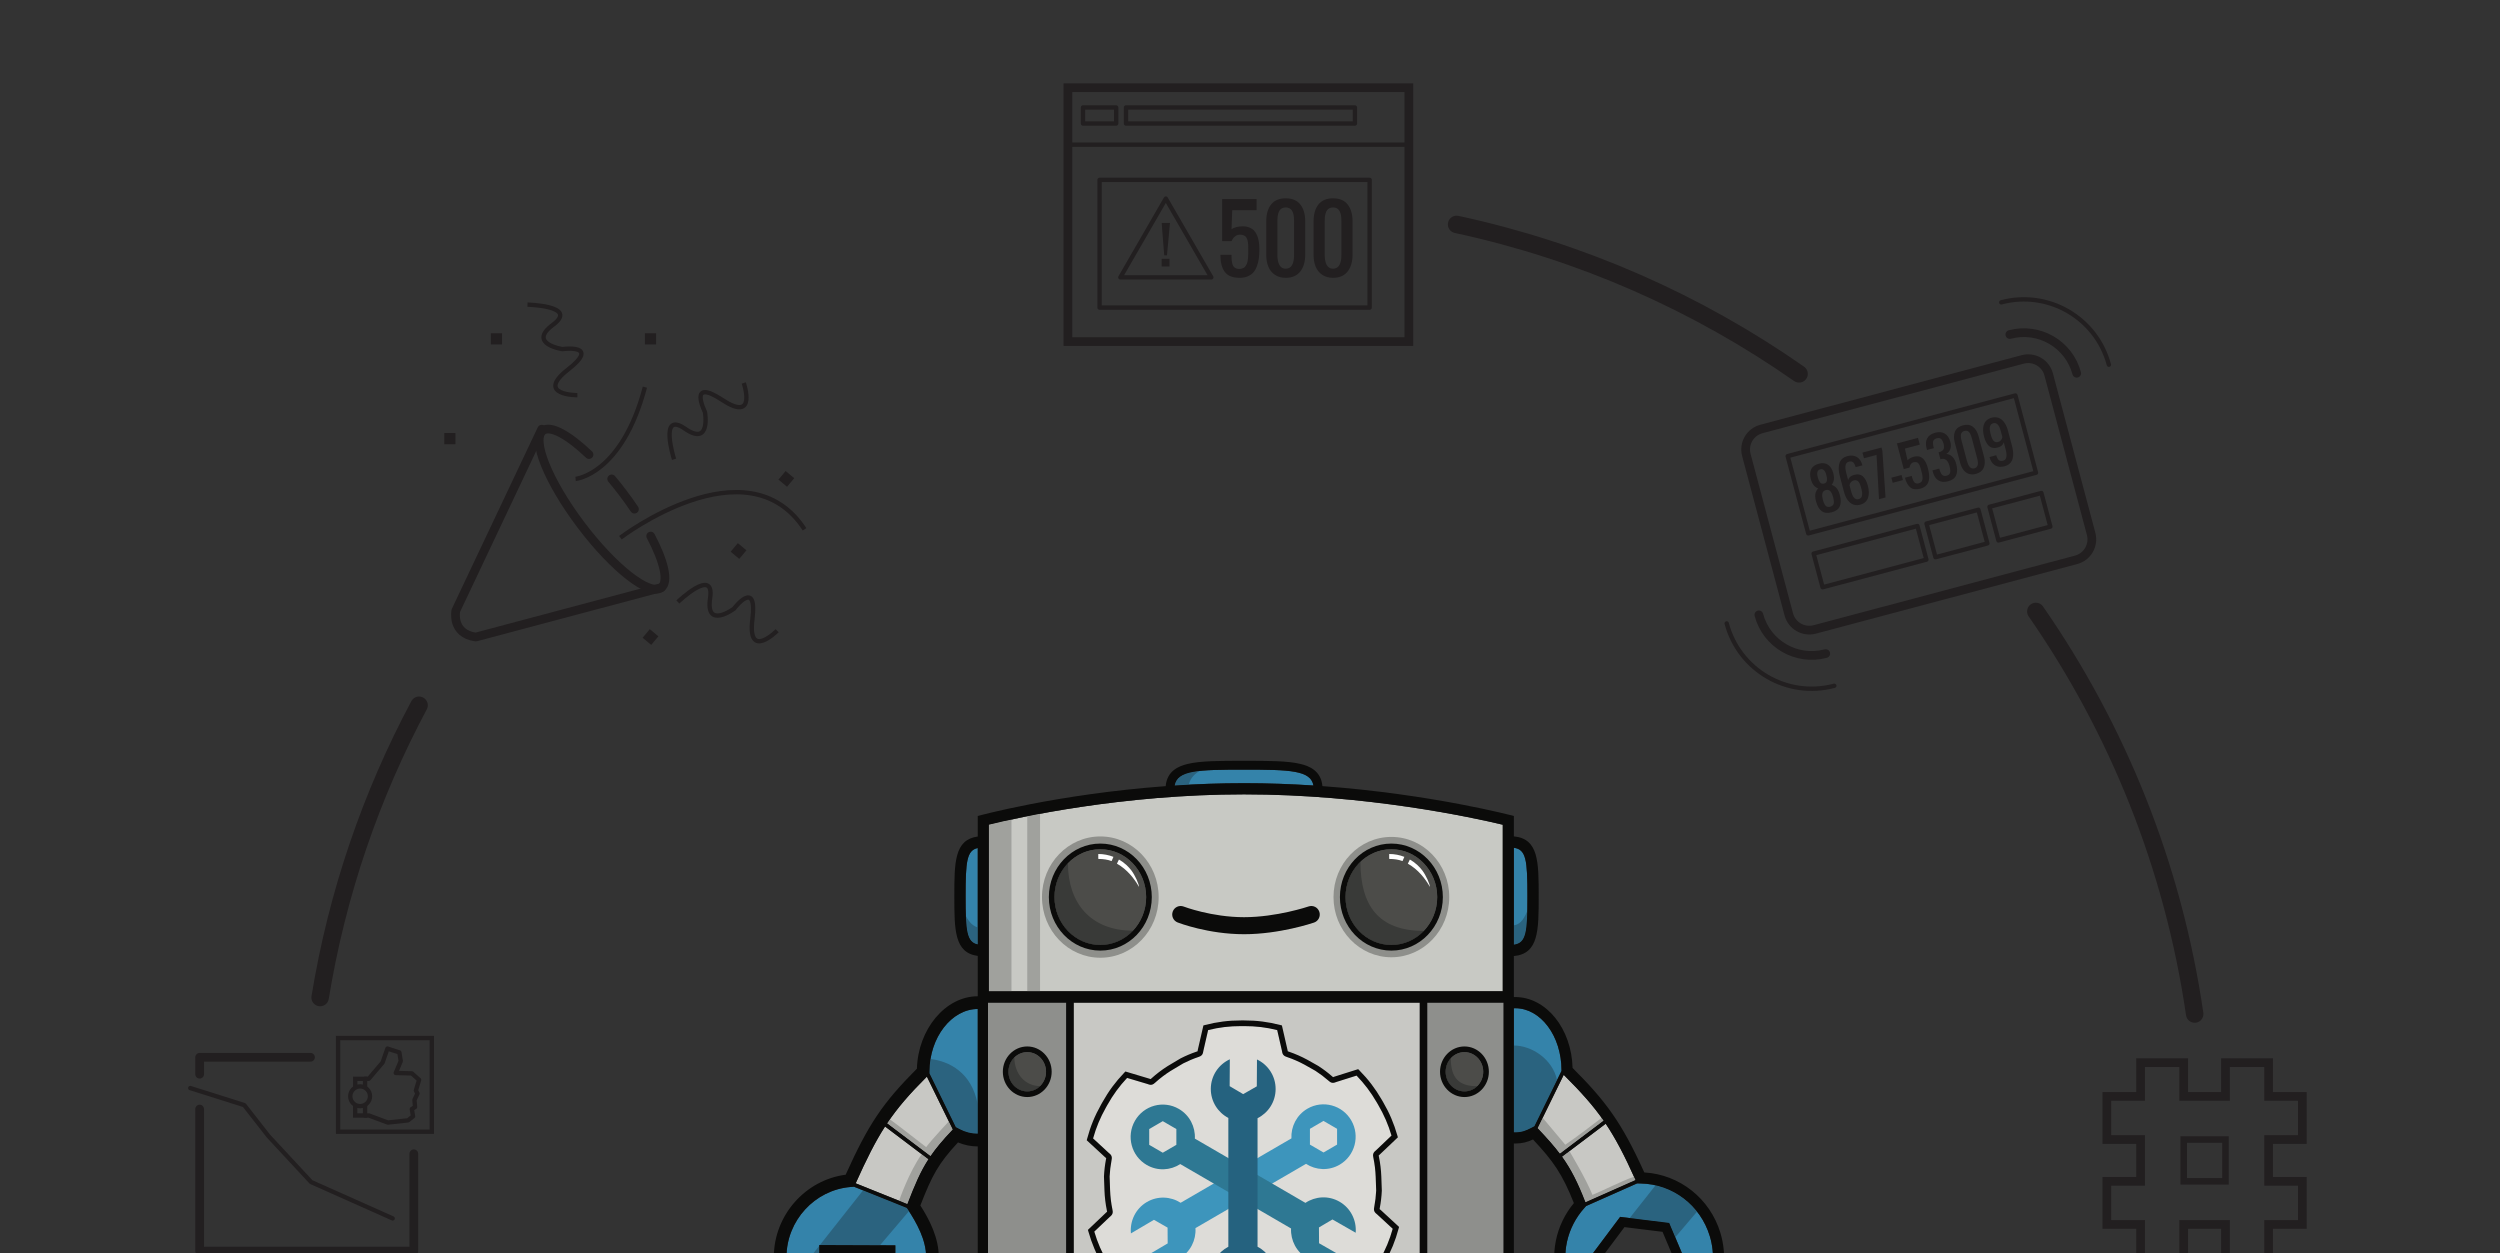 <?xml version="1.0" encoding="UTF-8" standalone="no"?>
<svg width="1145px" height="574px" viewBox="0 0 1145 574" version="1.1" xmlns="http://www.w3.org/2000/svg" xmlns:xlink="http://www.w3.org/1999/xlink">
    <rect x="0" y="0" width="1145" height="574" fill="#333333" stroke="none"/>
    <!-- Generator: Sketch 39.1 (31720) - http://www.bohemiancoding.com/sketch -->
    <title>monitoringup</title>
    <desc>Created with Sketch.</desc>
    <defs>
        <polygon id="path-1" points="0 969.65 971.832 969.65 971.832 0 0 0"></polygon>
    </defs>
    <g id="Page-1" stroke="none" stroke-width="1" fill="none" fill-rule="evenodd">
        <g id="monitoringup">
            <g id="Group" transform="translate(85.643, 37.172)">
                <g id="Page-1">
                    <path d="M846.769,242.874 C884.154,296.734 909.668,359.455 919.523,427.251" id="Stroke-7" stroke="#221F20" stroke-width="8" stroke-linecap="round"></path>
                    <path d="M581.481,65.61 C638.778,77.939 691.876,101.57 738.327,134.054" id="Stroke-9" stroke="#221F20" stroke-width="8" stroke-linecap="round"></path>
                    <path d="M60.977,419.697 C68.768,372.023 84.319,326.957 106.291,285.84" id="Stroke-11" stroke="#221F20" stroke-width="8" stroke-linecap="round"></path>
                    <path d="M865.204,219.238 L745.518,251.101 C740.329,252.483 735.006,249.397 733.625,244.21 L714.186,171.193 C712.804,166.006 715.89,160.683 721.077,159.301 L840.764,127.438 C845.951,126.056 851.276,129.142 852.656,134.329 L872.095,207.345 C873.476,212.533 870.39,217.856 865.204,219.238 L865.204,219.238 Z" id="Stroke-15" stroke="#221F20" stroke-width="4"></path>
                    <polygon id="Stroke-17" stroke="#221F20" stroke-width="2" stroke-linejoin="round" points="846.845 179.339 742.53 207.111 733.11 171.729 837.425 143.957"></polygon>
                    <polygon id="Stroke-19" stroke="#221F20" stroke-width="2" stroke-linejoin="round" points="796.643 219.136 749.101 231.794 745 216.387 792.542 203.729"></polygon>
                    <polygon id="Stroke-21" stroke="#221F20" stroke-width="2" stroke-linejoin="round" points="824.568 211.702 800.797 218.03 796.696 202.623 820.467 196.295"></polygon>
                    <polygon id="Stroke-23" stroke="#221F20" stroke-width="2" stroke-linejoin="round" points="853.416 204.022 829.645 210.35 825.544 194.943 849.315 188.615"></polygon>
                    <path d="M751.497,194.969 C751.826,195.031 752.195,195.013 752.601,194.903 C753.006,194.795 753.335,194.628 753.587,194.404 C753.841,194.182 754.02,193.939 754.123,193.676 C754.227,193.413 754.278,193.089 754.275,192.703 C754.273,192.319 754.239,191.955 754.174,191.616 C754.11,191.276 754.017,190.874 753.891,190.401 C753.752,189.881 753.596,189.426 753.422,189.034 C753.248,188.641 753.032,188.279 752.77,187.949 C752.508,187.62 752.191,187.395 751.821,187.276 C751.45,187.159 751.033,187.16 750.572,187.284 C750.109,187.407 749.743,187.614 749.477,187.899 C749.211,188.189 749.045,188.542 748.977,188.953 C748.908,189.368 748.896,189.788 748.941,190.213 C748.985,190.641 749.078,191.117 749.219,191.644 C749.342,192.117 749.465,192.517 749.584,192.846 C749.701,193.175 749.854,193.508 750.045,193.843 C750.234,194.181 750.441,194.434 750.665,194.61 C750.889,194.783 751.168,194.906 751.497,194.969 M749.778,184.303 C750.183,184.195 750.498,184.011 750.721,183.753 C750.943,183.493 751.072,183.169 751.107,182.782 C751.143,182.393 751.135,182.016 751.085,181.645 C751.033,181.278 750.944,180.851 750.815,180.364 C750.263,178.287 749.336,177.421 748.039,177.766 C746.725,178.116 746.342,179.331 746.894,181.408 C747.024,181.894 747.162,182.312 747.309,182.658 C747.453,183.008 747.636,183.339 747.86,183.654 C748.082,183.969 748.354,184.183 748.674,184.298 C748.997,184.411 749.363,184.414 749.778,184.303 M753.281,197.459 C751.365,197.969 749.829,197.785 748.671,196.905 C747.51,196.029 746.656,194.552 746.102,192.475 C745.741,191.117 745.638,189.982 745.791,189.059 C745.945,188.135 746.366,187.299 747.054,186.552 C746.214,186.211 745.528,185.699 744.99,185.015 C744.451,184.334 744.028,183.414 743.718,182.253 C743.241,180.453 743.299,178.942 743.894,177.723 C744.492,176.505 745.645,175.665 747.358,175.21 C749.061,174.757 750.474,174.914 751.593,175.679 C752.715,176.446 753.514,177.726 753.991,179.519 C754.302,180.687 754.395,181.697 754.27,182.552 C754.147,183.408 753.806,184.192 753.248,184.902 C754.209,185.219 754.988,185.743 755.58,186.471 C756.175,187.199 756.651,188.233 757.006,189.572 C757.559,191.649 757.555,193.355 756.99,194.69 C756.422,196.028 755.188,196.951 753.281,197.459" id="Fill-25" fill="#221F20"></path>
                    <path d="M764.404,191.409 C764.778,191.543 765.189,191.552 765.635,191.433 C766.08,191.315 766.432,191.103 766.691,190.8 C766.949,190.496 767.11,190.128 767.171,189.694 C767.236,189.257 767.245,188.817 767.203,188.364 C767.159,187.907 767.069,187.427 766.934,186.916 C766.853,186.607 766.791,186.376 766.748,186.216 C766.706,186.057 766.64,185.834 766.55,185.547 C766.458,185.255 766.384,185.036 766.323,184.883 C766.258,184.73 766.177,184.538 766.077,184.303 C765.974,184.071 765.878,183.893 765.785,183.775 C765.694,183.655 765.58,183.517 765.446,183.357 C765.311,183.197 765.176,183.083 765.036,183.015 C764.896,182.947 764.74,182.886 764.569,182.827 C764.396,182.769 764.207,182.746 764.003,182.758 C763.796,182.767 763.581,182.805 763.356,182.865 C762.348,183.134 761.707,183.859 761.43,185.044 L762.261,188.16 C762.399,188.679 762.563,189.145 762.75,189.555 C762.938,189.966 763.165,190.343 763.435,190.69 C763.705,191.034 764.028,191.276 764.404,191.409 M766.315,193.989 C765.569,194.187 764.857,194.24 764.182,194.151 C763.506,194.063 762.902,193.852 762.366,193.527 C761.833,193.201 761.34,192.77 760.888,192.232 C760.438,191.698 760.052,191.092 759.734,190.415 C759.414,189.742 759.149,189.007 758.939,188.211 L757.073,181.201 C756.834,180.309 756.667,179.47 756.571,178.681 C756.475,177.894 756.463,177.121 756.538,176.358 C756.613,175.595 756.789,174.917 757.065,174.32 C757.34,173.726 757.759,173.202 758.321,172.748 C758.882,172.295 759.573,171.96 760.393,171.741 C762.144,171.274 763.623,171.413 764.829,172.155 C766.035,172.9 766.877,174.167 767.354,175.96 L764.239,176.791 C763.961,175.752 763.587,175.019 763.111,174.588 C762.635,174.158 761.956,174.061 761.073,174.296 C759.514,174.712 759.151,176.477 759.98,179.593 L760.809,182.709 C761.133,181.512 762.034,180.714 763.51,180.321 C764.387,180.087 765.174,180.04 765.877,180.178 C766.58,180.32 767.18,180.633 767.679,181.12 C768.177,181.608 768.601,182.194 768.948,182.874 C769.293,183.556 769.593,184.366 769.843,185.306 C770.115,186.329 770.262,187.292 770.286,188.194 C770.308,189.097 770.197,189.941 769.955,190.726 C769.712,191.511 769.284,192.187 768.671,192.755 C768.059,193.322 767.272,193.734 766.315,193.989" id="Fill-27" fill="#221F20"></path>
                    <polygon id="Fill-29" fill="#221F20" points="774.934 191.459 773.809 171.181 768.053 172.712 767.362 170.118 776.09 167.795 776.488 169.293 777.926 190.662"></polygon>
                    <polygon id="Fill-31" fill="#221F20" points="781.222 183.946 780.6 181.61 785.273 180.367 785.896 182.703"></polygon>
                    <path d="M793.917,186.64 C791.978,187.157 790.449,186.979 789.331,186.109 C788.212,185.236 787.373,183.742 786.809,181.625 L789.924,180.794 L790.053,181.281 C790.164,181.695 790.274,182.053 790.383,182.348 C790.491,182.644 790.633,182.94 790.801,183.24 C790.973,183.536 791.16,183.766 791.362,183.925 C791.565,184.083 791.814,184.194 792.109,184.254 C792.403,184.316 792.729,184.298 793.086,184.201 C793.369,184.128 793.616,184.024 793.831,183.894 C794.043,183.761 794.22,183.625 794.36,183.478 C794.499,183.332 794.607,183.144 794.687,182.915 C794.762,182.686 794.822,182.479 794.864,182.29 C794.903,182.101 794.914,181.85 794.893,181.545 C794.873,181.237 794.851,180.98 794.824,180.775 C794.8,180.567 794.749,180.284 794.669,179.916 C794.588,179.551 794.523,179.27 794.469,179.07 C794.417,178.872 794.337,178.575 794.232,178.177 C794.184,178 794.149,177.863 794.125,177.774 C794.032,177.426 793.948,177.129 793.873,176.882 C793.8,176.638 793.706,176.375 793.592,176.099 C793.481,175.818 793.366,175.589 793.248,175.412 C793.13,175.235 792.99,175.065 792.825,174.902 C792.66,174.735 792.48,174.621 792.289,174.547 C792.097,174.48 791.87,174.441 791.612,174.436 C791.356,174.429 791.077,174.466 790.775,174.547 C790.224,174.694 789.793,174.999 789.482,175.465 C789.171,175.93 788.988,176.429 788.931,176.968 L786.276,177.674 L783.147,165.917 L792.787,163.35 L793.616,166.465 L786.8,168.281 L788.012,173.615 C788.75,172.864 789.72,172.326 790.921,172.007 C791.627,171.819 792.277,171.76 792.875,171.832 C793.472,171.903 793.995,172.077 794.442,172.361 C794.89,172.64 795.3,173.028 795.668,173.519 C796.04,174.013 796.352,174.553 796.611,175.143 C796.867,175.737 797.097,176.409 797.297,177.165 C797.548,178.097 797.723,178.955 797.827,179.736 C797.929,180.513 797.949,181.288 797.883,182.053 C797.816,182.815 797.644,183.488 797.363,184.066 C797.082,184.647 796.653,185.161 796.075,185.613 C795.496,186.069 794.776,186.41 793.917,186.64" id="Fill-33" fill="#221F20"></path>
                    <path d="M806.587,183.268 C804.817,183.738 803.333,183.6 802.137,182.855 C800.938,182.11 800.102,180.84 799.624,179.048 L799.416,178.269 L802.531,177.438 C802.661,177.923 802.787,178.336 802.907,178.676 C803.026,179.012 803.18,179.349 803.368,179.679 C803.559,180.012 803.761,180.263 803.981,180.434 C804.2,180.607 804.476,180.723 804.803,180.784 C805.132,180.843 805.499,180.82 805.906,180.712 C806.31,180.604 806.643,180.442 806.897,180.227 C807.152,180.009 807.331,179.774 807.439,179.515 C807.541,179.257 807.595,178.939 807.592,178.556 C807.591,178.173 807.559,177.806 807.494,177.453 C807.431,177.101 807.335,176.68 807.206,176.195 C806.873,174.946 806.376,174.049 805.712,173.503 C805.051,172.956 804.164,172.834 803.054,173.129 L802.224,170.013 C803.36,169.712 804.101,169.266 804.446,168.673 C804.793,168.08 804.814,167.212 804.511,166.069 C804.234,165.039 803.857,164.308 803.377,163.876 C802.898,163.442 802.219,163.341 801.345,163.575 C800.938,163.683 800.608,163.844 800.351,164.062 C800.096,164.277 799.916,164.514 799.811,164.771 C799.705,165.03 799.654,165.349 799.657,165.732 C799.659,166.116 799.69,166.481 799.753,166.834 C799.82,167.187 799.914,167.606 800.043,168.091 L796.929,168.921 L796.72,168.143 C796.246,166.359 796.343,164.84 797.014,163.593 C797.687,162.345 798.902,161.488 800.663,161.019 C802.431,160.548 803.915,160.688 805.113,161.431 C806.31,162.177 807.149,163.446 807.624,165.239 C807.954,166.472 807.946,167.559 807.606,168.496 C807.265,169.435 806.648,170.184 805.754,170.744 C806.858,170.815 807.802,171.244 808.58,172.036 C809.361,172.827 809.941,173.937 810.322,175.365 C810.866,177.408 810.851,179.114 810.272,180.473 C809.697,181.835 808.468,182.766 806.587,183.268" id="Fill-35" fill="#221F20"></path>
                    <path d="M818.623,177.326 C820.181,176.912 820.615,175.405 819.923,172.809 L817.435,163.461 C817.319,163.024 817.196,162.637 817.074,162.299 C816.948,161.963 816.791,161.634 816.594,161.305 C816.397,160.981 816.186,160.724 815.959,160.53 C815.729,160.341 815.453,160.21 815.13,160.141 C814.806,160.071 814.451,160.086 814.062,160.189 C813.673,160.293 813.355,160.456 813.11,160.679 C812.864,160.899 812.691,161.15 812.586,161.43 C812.482,161.709 812.425,162.038 812.419,162.418 C812.412,162.799 812.436,163.165 812.496,163.518 C812.558,163.873 812.645,164.268 812.762,164.705 L815.25,174.052 C815.387,174.563 815.544,175.025 815.729,175.437 C815.912,175.848 816.139,176.227 816.408,176.574 C816.678,176.918 817.002,177.161 817.379,177.299 C817.755,177.439 818.169,177.446 818.623,177.326 M819.304,179.882 C818.12,180.197 817.037,180.184 816.056,179.846 C815.074,179.508 814.262,178.913 813.615,178.066 C812.967,177.218 812.475,176.156 812.136,174.881 L809.646,165.535 C809.113,163.532 809.147,161.836 809.749,160.444 C810.352,159.052 811.563,158.117 813.38,157.633 C815.19,157.151 816.704,157.366 817.923,158.276 C819.145,159.185 820.019,160.637 820.552,162.631 L823.039,171.979 C823.559,173.935 823.511,175.623 822.893,177.041 C822.278,178.461 821.081,179.409 819.304,179.882" id="Fill-37" fill="#221F20"></path>
                    <path d="M829.535,165.246 C830.523,164.983 831.164,164.253 831.457,163.064 L830.627,159.948 C830.489,159.43 830.328,158.965 830.137,158.553 C829.952,158.145 829.721,157.766 829.452,157.422 C829.182,157.077 828.859,156.837 828.484,156.7 C828.111,156.568 827.699,156.559 827.256,156.676 C826.807,156.796 826.455,157.006 826.197,157.308 C825.939,157.613 825.779,157.983 825.716,158.415 C825.653,158.849 825.644,159.293 825.686,159.747 C825.728,160.2 825.818,160.684 825.955,161.193 C826.035,161.502 826.098,161.734 826.14,161.893 C826.183,162.053 826.249,162.276 826.338,162.564 C826.428,162.854 826.503,163.075 826.566,163.226 C826.629,163.379 826.71,163.573 826.813,163.806 C826.913,164.04 827.011,164.216 827.104,164.334 C827.197,164.453 827.308,164.593 827.443,164.753 C827.577,164.913 827.714,165.025 827.855,165.094 C827.991,165.16 828.147,165.223 828.319,165.281 C828.491,165.341 828.681,165.363 828.886,165.351 C829.091,165.341 829.308,165.306 829.535,165.246 M832.498,176.369 C830.744,176.836 829.265,176.698 828.059,175.953 C826.853,175.211 826.011,173.941 825.535,172.149 L828.651,171.32 C828.927,172.359 829.302,173.092 829.777,173.522 C830.251,173.953 830.932,174.049 831.816,173.813 C833.375,173.4 833.738,171.632 832.909,168.517 L832.079,165.401 C831.738,166.605 830.837,167.401 829.379,167.79 C828.502,168.023 827.714,168.071 827.011,167.931 C826.309,167.791 825.709,167.477 825.209,166.991 C824.709,166.5 824.287,165.916 823.941,165.235 C823.595,164.554 823.297,163.744 823.045,162.801 C822.773,161.779 822.626,160.818 822.603,159.914 C822.581,159.013 822.691,158.17 822.932,157.382 C823.177,156.598 823.604,155.922 824.216,155.353 C824.832,154.789 825.616,154.377 826.572,154.12 C827.319,153.922 828.032,153.866 828.706,153.957 C829.382,154.047 829.987,154.254 830.522,154.581 C831.056,154.909 831.549,155.341 831.999,155.877 C832.451,156.412 832.836,157.018 833.155,157.694 C833.472,158.368 833.74,159.104 833.951,159.9 L835.818,166.91 C836.055,167.802 836.22,168.641 836.318,169.428 C836.416,170.213 836.425,170.99 836.349,171.753 C836.274,172.515 836.099,173.193 835.822,173.789 C835.548,174.385 835.129,174.908 834.567,175.361 C834.005,175.815 833.316,176.151 832.498,176.369" id="Fill-39" fill="#221F20"></path>
                    <path d="M880.219,129.864 C874.496,108.367 852.429,95.579 830.933,101.302" id="Stroke-41" stroke="#221F20" stroke-width="2" stroke-linecap="round"></path>
                    <path d="M865.484,133.786 C861.928,120.428 848.215,112.481 834.857,116.037" id="Stroke-43" stroke="#221F20" stroke-width="4" stroke-linecap="round"></path>
                    <path d="M705.176,248.349 C710.899,269.845 732.966,282.633 754.462,276.91" id="Stroke-45" stroke="#221F20" stroke-width="2" stroke-linecap="round"></path>
                    <path d="M719.911,244.426 C723.466,257.784 737.179,265.731 750.538,262.175" id="Stroke-47" stroke="#221F20" stroke-width="4" stroke-linecap="round"></path>
                    <path d="M162.455,159.397 L123.129,242.491 C123.129,242.491 120.965,253.013 132.269,254.591 L217.237,231.957" id="Stroke-49" stroke="#221F20" stroke-width="4" stroke-linecap="round" stroke-linejoin="round"></path>
                    <path d="M212.371,208.351 C218.545,220.04 220.738,229.314 217.237,231.957 C211.916,235.974 195.451,223.138 180.464,203.286 C165.476,183.434 157.64,164.084 162.962,160.067 C166.437,157.444 174.663,162.006 184.126,171.016" id="Stroke-51" stroke="#221F20" stroke-width="4" stroke-linecap="round" stroke-linejoin="round"></path>
                    <g id="Group-56" transform="translate(193.713, 181.285)">
                        <path d="M0.801,0.884 C2.548,2.97 4.296,5.165 6.023,7.452 C7.867,9.895 9.602,12.33 11.218,14.731" id="Fill-53" fill="#FEFEFE"></path>
                        <path d="M0.801,0.884 C2.548,2.97 4.296,5.165 6.023,7.452 C7.867,9.895 9.602,12.33 11.218,14.731" id="Stroke-55" stroke="#221F20" stroke-width="4" stroke-linecap="round" stroke-linejoin="round"></path>
                    </g>
                    <path d="M198.496,209.1 C198.496,209.1 256.542,164.843 282.839,205.251" id="Stroke-57" stroke="#221F20" stroke-width="2"></path>
                    <path d="M177.971,182.161 C177.971,182.161 199.137,180.238 209.72,140.15" id="Stroke-59" stroke="#221F20" stroke-width="2"></path>
                    <path d="M223.074,173.182 C223.074,173.182 216.001,150.788 228.044,159.162 C240.087,167.539 237.221,151.516 237.221,151.516 C237.221,151.516 229.191,135.495 245.25,146.054 C261.309,156.614 254.999,138.226 254.999,138.226" id="Stroke-61" stroke="#221F20" stroke-width="2"></path>
                    <path d="M224.815,238.531 C224.815,238.531 241.765,222.278 239.585,236.784 C237.406,251.29 250.503,241.629 250.503,241.629 C250.503,241.629 261.318,227.339 258.955,246.413 C256.591,265.485 270.289,251.691 270.289,251.691" id="Stroke-63" stroke="#221F20" stroke-width="2"></path>
                    <path d="M155.95,102.361 C155.95,102.361 179.429,102.855 167.63,111.571 C155.83,120.286 171.925,122.718 171.925,122.718 C171.925,122.718 189.676,120.259 174.518,132.074 C159.361,143.891 178.801,143.823 178.801,143.823" id="Stroke-65" stroke="#221F20" stroke-width="2"></path>
                    <mask id="mask-2" fill="white">
                        <use xlink:href="#path-1"></use>
                    </mask>
                    <g id="Clip-68"></g>
                    <polygon id="Fill-67" fill="#221F20" mask="url(#mask-2)" points="209.72 120.588 214.851 120.588 214.851 115.457 209.72 115.457"></polygon>
                    <polygon id="Fill-69" fill="#221F20" mask="url(#mask-2)" points="139.167 120.588 144.298 120.588 144.298 115.457 139.167 115.457"></polygon>
                    <polygon id="Fill-70" fill="#221F20" mask="url(#mask-2)" points="117.833 166.286 122.964 166.286 122.964 161.155 117.833 161.155"></polygon>
                    <polygon id="Fill-71" fill="#221F20" mask="url(#mask-2)" points="274.826 185.775 270.887 182.486 274.176 178.547 278.114 181.836"></polygon>
                    <polygon id="Fill-72" fill="#221F20" mask="url(#mask-2)" points="252.932 218.806 248.994 215.518 252.282 211.579 256.221 214.868"></polygon>
                    <polygon id="Fill-73" fill="#221F20" mask="url(#mask-2)" points="212.611 258.205 208.672 254.917 211.961 250.978 215.899 254.266"></polygon>
                    <polyline id="Stroke-81" stroke="#221F20" stroke-width="4" stroke-linecap="round" stroke-linejoin="round" mask="url(#mask-2)" points="56.568 447.065 5.794 447.065 5.794 454.816"></polyline>
                    <polyline id="Stroke-82" stroke="#221F20" stroke-width="4" stroke-linecap="round" stroke-linejoin="round" mask="url(#mask-2)" points="5.795 470.776 5.795 535.823 103.888 535.823 103.888 491.251"></polyline>
                    <polyline id="Stroke-83" stroke="#221F20" stroke-width="2" stroke-linecap="round" stroke-linejoin="round" mask="url(#mask-2)" points="1.502 461.158 26.22 468.964 37.278 483.123 56.852 504.203 94.194 520.862"></polyline>
                    <polygon id="Stroke-84" stroke="#221F20" stroke-width="2" stroke-linecap="square" mask="url(#mask-2)" points="69.203 481.165 112.116 481.165 112.116 438.253 69.203 438.253"></polygon>
                    <polyline id="Stroke-85" stroke="#221F20" stroke-width="2" stroke-linecap="round" stroke-linejoin="round" mask="url(#mask-2)" points="81.56 456.928 83.221 456.928 89.591 449.451 91.806 443.081 97.253 444.835 97.898 448.806 95.62 454.251 102.975 454.435 106.299 457.389 104.839 462.281 105.56 463.666 104.175 466.62 104.453 469.842 102.975 470.775 103.53 474.098 101.222 475.943 91.991 476.958 83.314 473.728 81.56 473.728"></polyline>
                    <polyline id="Stroke-86" stroke="#221F20" stroke-width="2" mask="url(#mask-2)" points="81.56 461.006 81.56 456.929 77.038 456.929 77.038 461.157"></polyline>
                    <polyline id="Stroke-87" stroke="#221F20" stroke-width="2" mask="url(#mask-2)" points="77.037 468.832 77.037 473.728 81.56 473.728 81.56 468.827"></polyline>
                    <path d="M83.822,464.918 C83.822,467.417 81.796,469.441 79.299,469.441 C76.8,469.441 74.776,467.417 74.776,464.918 C74.776,462.419 76.8,460.395 79.299,460.395 C81.796,460.395 83.822,462.419 83.822,464.918 L83.822,464.918 Z" id="Stroke-88" stroke="#221F20" stroke-width="2" mask="url(#mask-2)"></path>
                    <polygon id="Stroke-89" stroke="#221F20" stroke-width="4" mask="url(#mask-2)" points="403.457 119.271 559.618 119.271 559.618 3.003 403.457 3.003"></polygon>
                    <polygon id="Stroke-90" stroke="#221F20" stroke-width="2" stroke-linecap="round" stroke-linejoin="round" mask="url(#mask-2)" points="410.366 19.403 425.567 19.403 425.567 12.049 410.366 12.049"></polygon>
                    <polygon id="Stroke-91" stroke="#221F20" stroke-width="2" stroke-linecap="round" stroke-linejoin="round" mask="url(#mask-2)" points="430.058 19.403 534.912 19.403 534.912 12.049 430.058 12.049"></polygon>
                    <path d="M403.456,29.087 L559.617,29.087" id="Stroke-92" stroke="#221F20" stroke-width="2" mask="url(#mask-2)"></path>
                    <polygon id="Stroke-93" stroke="#221F20" stroke-width="2" stroke-linecap="round" stroke-linejoin="round" mask="url(#mask-2)" points="448.304 53.776 458.721 71.819 469.138 89.861 448.304 89.861 427.472 89.861 437.888 71.819"></polygon>
                    <path d="M446.405,84.875 L449.984,84.875 L449.984,81.364 L446.405,81.364 L446.405,84.875 Z M447.557,79.757 L446.405,64.937 L450.205,64.937 L448.841,79.757 L447.557,79.757 Z" id="Fill-94" fill="#221F20" mask="url(#mask-2)"></path>
                    <polygon id="Stroke-95" stroke="#221F20" stroke-width="2" stroke-linecap="round" stroke-linejoin="round" mask="url(#mask-2)" points="417.967 103.713 541.652 103.713 541.652 45.21 417.967 45.21"></polygon>
                    <path d="M482.124,90.073 C478.95,90.073 476.685,89.181 475.331,87.394 C473.976,85.608 473.299,82.98 473.299,79.513 L478.399,79.513 L478.399,80.311 C478.399,80.988 478.421,81.576 478.469,82.072 C478.514,82.574 478.607,83.084 478.749,83.608 C478.885,84.134 479.079,84.559 479.324,84.885 C479.57,85.209 479.906,85.478 480.331,85.689 C480.756,85.903 481.261,86.008 481.845,86.008 C482.311,86.008 482.732,85.954 483.109,85.84 C483.491,85.727 483.814,85.587 484.088,85.419 C484.357,85.255 484.602,85.012 484.814,84.694 C485.027,84.375 485.204,84.08 485.341,83.808 C485.482,83.536 485.598,83.159 485.691,82.682 C485.784,82.203 485.851,81.803 485.898,81.474 C485.944,81.151 485.982,80.693 486.009,80.102 C486.036,79.512 486.05,79.054 486.05,78.726 L486.05,77.262 L486.05,76.604 C486.05,76.034 486.042,75.547 486.029,75.139 C486.017,74.736 485.978,74.298 485.92,73.825 C485.859,73.355 485.776,72.958 485.671,72.64 C485.565,72.322 485.419,72.003 485.233,71.684 C485.047,71.365 484.821,71.113 484.555,70.927 C484.29,70.741 483.959,70.592 483.57,70.478 C483.175,70.367 482.735,70.31 482.244,70.31 C481.34,70.31 480.557,70.601 479.893,71.187 C479.229,71.771 478.744,72.461 478.439,73.257 L474.095,73.257 L474.095,54.012 L489.874,54.012 L489.874,59.113 L478.717,59.113 L478.399,67.76 C479.833,66.91 481.533,66.485 483.498,66.485 C484.655,66.485 485.673,66.661 486.559,67.01 C487.439,67.365 488.167,67.845 488.739,68.457 C489.31,69.068 489.777,69.825 490.145,70.727 C490.508,71.631 490.766,72.588 490.919,73.597 C491.071,74.606 491.149,75.729 491.149,76.963 C491.149,78.491 491.07,79.872 490.91,81.108 C490.751,82.342 490.466,83.532 490.053,84.674 C489.642,85.816 489.104,86.772 488.44,87.542 C487.775,88.313 486.909,88.925 485.841,89.386 C484.77,89.843 483.533,90.073 482.124,90.073" id="Fill-96" fill="#221F20" mask="url(#mask-2)"></path>
                    <path d="M503.223,85.889 C505.772,85.889 507.047,83.764 507.047,79.513 L507.047,64.213 C507.047,63.496 507.022,62.855 506.968,62.292 C506.915,61.727 506.804,61.154 506.64,60.579 C506.472,59.998 506.253,59.517 505.981,59.133 C505.708,58.747 505.341,58.436 504.876,58.196 C504.412,57.957 503.861,57.838 503.223,57.838 C502.584,57.838 502.033,57.957 501.569,58.196 C501.104,58.436 500.734,58.747 500.464,59.133 C500.189,59.517 499.97,59.998 499.805,60.579 C499.638,61.154 499.53,61.727 499.477,62.292 C499.423,62.855 499.398,63.496 499.398,64.213 L499.398,79.513 C499.398,80.351 499.453,81.121 499.566,81.824 C499.679,82.528 499.871,83.2 500.146,83.836 C500.416,84.474 500.812,84.977 501.331,85.339 C501.849,85.707 502.479,85.889 503.223,85.889 M503.223,90.073 C501.284,90.073 499.632,89.615 498.273,88.699 C496.91,87.781 495.907,86.544 495.262,84.982 C494.618,83.423 494.297,81.599 494.297,79.513 L494.297,64.213 C494.297,60.932 495.042,58.353 496.528,56.473 C498.016,54.595 500.248,53.653 503.223,53.653 C506.184,53.653 508.411,54.596 509.908,56.482 C511.399,58.368 512.148,60.945 512.148,64.213 L512.148,79.513 C512.148,82.715 511.387,85.276 509.867,87.195 C508.345,89.115 506.131,90.073 503.223,90.073" id="Fill-97" fill="#221F20" mask="url(#mask-2)"></path>
                    <path d="M524.899,85.889 C527.449,85.889 528.723,83.764 528.723,79.513 L528.723,64.213 C528.723,63.496 528.698,62.855 528.644,62.292 C528.591,61.727 528.48,61.154 528.316,60.579 C528.148,59.998 527.929,59.517 527.657,59.133 C527.384,58.747 527.018,58.436 526.552,58.196 C526.088,57.957 525.537,57.838 524.899,57.838 C524.261,57.838 523.709,57.957 523.245,58.196 C522.78,58.436 522.411,58.747 522.14,59.133 C521.865,59.517 521.646,59.998 521.481,60.579 C521.314,61.154 521.206,61.727 521.154,62.292 C521.1,62.855 521.074,63.496 521.074,64.213 L521.074,79.513 C521.074,80.351 521.13,81.121 521.242,81.824 C521.355,82.528 521.547,83.2 521.822,83.836 C522.092,84.474 522.489,84.977 523.007,85.339 C523.525,85.707 524.155,85.889 524.899,85.889 M524.899,90.073 C522.96,90.073 521.308,89.615 519.949,88.699 C518.586,87.781 517.583,86.544 516.938,84.982 C516.294,83.423 515.973,81.599 515.973,79.513 L515.973,64.213 C515.973,60.932 516.718,58.353 518.204,56.473 C519.693,54.595 521.924,53.653 524.899,53.653 C527.86,53.653 530.087,54.596 531.584,56.482 C533.075,58.368 533.825,60.945 533.825,64.213 L533.825,79.513 C533.825,82.715 533.063,85.276 531.544,87.195 C530.021,89.115 527.807,90.073 524.899,90.073" id="Fill-98" fill="#221F20" mask="url(#mask-2)"></path>
                    <polygon id="Stroke-99" stroke="#221F20" stroke-width="4" mask="url(#mask-2)" points="968.828 484.73 968.828 464.98 953.384 464.98 953.384 449.535 933.634 449.535 933.634 464.98 914.491 464.98 914.491 449.535 894.742 449.535 894.742 464.98 879.297 464.98 879.297 484.73 894.742 484.73 894.742 503.873 879.297 503.873 879.297 523.622 894.742 523.622 894.742 539.067 914.491 539.067 914.491 523.622 933.634 523.622 933.634 539.067 953.384 539.067 953.384 523.622 968.828 523.622 968.828 503.873 953.384 503.873 953.384 484.73"></polygon>
                    <polygon id="Stroke-100" stroke="#221F20" stroke-width="3" mask="url(#mask-2)" points="914.491 503.872 933.635 503.872 933.635 484.729 914.491 484.729"></polygon>
                </g>
            </g>
            <g id="Cog4.0" transform="translate(354.347, 348.252)">
                <path d="M215.428,15.56 C271.584,15.56 320.3,26.207 333.918,29.473 L333.918,105.753 L98.546,105.753 L98.546,29.448 C111.897,26.165 159.385,15.56 215.428,15.56" id="Fill-1-Copy" fill="#C8C9C4"></path>
                <polygon id="Fill-3" fill="#C8C8C4" points="137.377 110.952 295.92 110.952 295.92 280.089 137.377 280.089"></polygon>
                <path d="M149.601,34.836 C134.846,34.836 122.884,47.273 122.884,62.615 C122.884,77.958 134.846,90.393 149.601,90.393 C164.358,90.393 176.318,77.958 176.318,62.615 C176.318,47.273 164.358,34.836 149.601,34.836" id="Fill-4" fill="#8E8F8B"></path>
                <path d="M282.905,35.053 C268.265,35.053 256.397,47.393 256.397,62.615 C256.397,77.836 268.265,90.176 282.905,90.176 C297.544,90.176 309.412,77.836 309.412,62.615 C309.412,47.393 297.544,35.053 282.905,35.053" id="Fill-5" fill="#8E8F8B"></path>
                <path d="M61.244,203.122 L61.209,203.207 L37.548,193.705 L37.558,193.686 C42.541,182.553 46.539,174.61 51.001,167.688 L70.856,182.679 C67.149,188.401 64.669,194.272 61.244,203.122" id="Fill-7" fill="#C8C8C4"></path>
                <path d="M71.816,181.239 L51.951,166.239 C56.789,158.995 62.275,152.738 70.164,144.844 L82.024,169.046 L81.66,169.43 C77.421,173.893 74.331,177.584 71.816,181.239" id="Fill-8" fill="#C8C8C4"></path>
                <path d="M61.244,203.122 L61.209,203.207 L57.428,201.689 C57.428,201.689 61.956,188.493 67.792,180.366 C69.443,181.612 70.856,182.679 70.856,182.679 C67.149,188.401 64.669,194.272 61.244,203.122" id="Fill-9" fill="#A0A19D"></path>
                <path d="M71.816,181.239 L51.951,166.239 C52.252,165.79 52.913,164.829 53.219,164.386 C58.251,168.052 68.541,176.193 69.832,177.121 C72.42,173.663 80.208,165.337 80.208,165.337 L82.024,169.046 L81.66,169.43 C77.421,173.893 74.331,177.584 71.816,181.239" id="Fill-10" fill="#A0A19D"></path>
                <path d="M349.874,168.433 L361.841,144.018 C369.627,151.8 375.179,157.891 380.114,165.003 L360.081,180.13 C357.369,176.538 354.191,172.976 350.156,168.729 L349.874,168.433" id="Fill-13" fill="#C8C8C4"></path>
                <path d="M349.874,168.433 L352.196,163.697 L362.553,176.039 C368.255,172.132 374.452,167.374 379.203,163.712 C379.51,164.139 379.813,164.569 380.114,165.003 L360.081,180.13 C357.369,176.538 354.191,172.976 350.156,168.729 L349.874,168.433" id="Fill-14" fill="#A0A19D"></path>
                <path d="M361.09,181.501 L381.073,166.41 C385.624,173.206 389.73,181.058 394.72,192.199 L371.799,202.374 L371.785,202.339 C368.25,193.207 365.191,187.202 361.09,181.501" id="Fill-15" fill="#C8C8C4"></path>
                <path d="M361.09,181.501 L364.449,178.964 C364.449,178.964 372.301,192.066 374.991,198.998 C380.114,196.94 387.918,192.827 394.03,190.669 C394.194,191.031 394.554,191.828 394.72,192.199 L371.799,202.374 L371.785,202.339 C368.25,193.207 365.191,187.202 361.09,181.501" id="Fill-16" fill="#A0A19D"></path>
                <path d="M345.212,62.218 C345.212,78.813 344.634,83.63 338.998,84.405 L338.998,40.03 C344.634,40.805 345.212,45.624 345.212,62.218" id="Fill-17" fill="#3483AA"></path>
                <path d="M345.157,68.932 C344.924,80.171 343.786,83.747 338.998,84.405 L338.998,75.538 C341.323,75.213 343.259,73.698 345.157,68.932" id="Fill-18" fill="#2A637F"></path>
                <path d="M215.428,4.245 C236.513,4.245 245.964,4.548 247.213,11.506 C237.045,10.843 226.388,10.444 215.428,10.444 C204.426,10.444 193.772,10.846 183.641,11.514 C184.885,4.548 194.334,4.245 215.428,4.245" id="Fill-19" fill="#3483AA"></path>
                <path d="M190.036,11.133 C187.883,11.248 185.752,11.376 183.641,11.514 C184.375,7.409 187.958,5.618 195.093,4.839 C191.754,6.824 190.712,8.989 190.036,11.133" id="Fill-20" fill="#2B637F"></path>
                <path d="M87.901,62.218 C87.901,46.287 88.436,41.211 93.465,40.145 L93.465,84.292 C88.436,83.224 87.901,78.15 87.901,62.218" id="Fill-21" fill="#3483AA"></path>
                <path d="M93.465,76.513 L93.465,84.292 C89.554,83.462 88.361,80.209 88.023,71.31 C89.937,74.708 91.38,75.809 93.465,76.513" id="Fill-22" fill="#2B637F"></path>
                <path d="M69.832,227.611 C69.789,238.75 64.229,249.269 55.62,255.145 L55.725,222.111 L20.878,221.974 L20.784,254.734 C11.551,248.867 5.816,238.56 5.86,227.359 C5.923,210.804 18.792,196.761 35.157,195.392 L36.769,195.258 L61.004,204.991 L61.522,205.783 C65.409,211.72 69.864,219.566 69.832,227.611" id="Fill-23" fill="#3483AA"></path>
                <path d="M85.104,168.866 L83.417,167.971 L71.363,143.372 L71.363,142.43 C71.363,126.946 81.485,113.866 93.465,113.866 L93.465,170.982 C90.597,170.98 87.756,170.276 85.104,168.866" id="Fill-24" fill="#3483AA"></path>
                <path d="M85.104,168.866 L83.417,167.971 L71.363,143.372 L71.363,142.43 C71.363,140.494 71.521,138.597 71.821,136.757 C80.228,137.81 90.744,142.772 93.465,157.643 L93.465,170.982 C90.597,170.98 87.756,170.276 85.104,168.866" id="Fill-25" fill="#2B637F"></path>
                <path d="M339.607,170.364 C339.404,170.364 339.202,170.355 338.998,170.349 L338.998,113.531 C339.202,113.523 339.404,113.51 339.607,113.51 C351.306,113.51 360.824,126.262 360.824,141.937 L360.824,142.237 L348.418,167.552 L347.133,168.234 C344.536,169.616 342.566,170.364 339.607,170.364" id="Fill-26" fill="#3483AA"></path>
                <path d="M339.607,170.364 C339.404,170.364 339.202,170.355 338.998,170.349 L338.998,130.59 C347.132,130.585 356.74,136.798 358.778,146.414 C357.704,148.547 348.418,167.552 348.418,167.552 L347.133,168.234 C344.536,169.616 342.566,170.364 339.607,170.364" id="Fill-27" fill="#2A637F"></path>
                <path d="M410.374,258.8 L406.291,249.811 L418.997,232.832 L410.149,211.851 L387.679,209.077 L374.055,227.282 L382.903,248.261 L403.975,250.863 L408.024,259.776 C407.436,259.992 406.841,260.197 406.236,260.383 C397.596,263.029 388.45,262.132 380.481,257.853 C372.512,253.574 366.674,246.428 364.046,237.729 C360.557,226.192 363.27,213.95 371.304,204.983 L372.088,204.108 L395.444,193.741 L397.02,193.771 C411.709,194.042 424.455,203.74 428.736,217.902 C433.729,234.416 425.588,251.852 410.374,258.8" id="Fill-28" fill="#3483AA"></path>
                <polygon id="Fill-29" fill="#8E8F8C" points="98.156 110.952 133.991 110.952 133.991 280.089 98.156 280.089"></polygon>
                <polygon id="Fill-30" fill="#8E8F8C" points="299.307 110.952 334.309 110.952 334.309 280.089 299.307 280.089"></polygon>
                <path d="M149.601,40.702 C161.177,40.702 170.595,50.532 170.595,62.615 C170.595,74.697 161.177,84.527 149.601,84.527 C138.026,84.527 128.61,74.697 128.61,62.615 C128.61,50.532 138.026,40.702 149.601,40.702" id="Fill-37-Copy" fill="#4C4C49"></path>
                <path d="M164.536,77.999 C160.728,82.027 155.439,84.527 149.601,84.527 C138.026,84.527 128.61,74.697 128.61,62.615 C128.61,56.574 130.963,51.096 134.765,47.128 C134.765,65.178 145.053,77.999 164.536,77.999" id="Fill-38-Copy" fill="#393A38"></path>
                <path d="M282.905,40.702 C294.48,40.702 303.898,50.532 303.898,62.615 C303.898,74.697 294.48,84.527 282.905,84.527 C271.329,84.527 261.911,74.697 261.911,62.615 C261.911,50.532 271.329,40.702 282.905,40.702" id="Fill-39-Copy" fill="#4C4C49"></path>
                <path d="M297.742,78.103 C293.94,82.069 288.692,84.527 282.905,84.527 C271.329,84.527 261.911,74.697 261.911,62.615 C261.911,56.227 264.543,50.469 268.735,46.462 C268.735,66.333 276.855,78.103 297.742,78.103" id="Fill-40-Copy" fill="#393A38"></path>
                <path d="M116.134,133.623 C111.392,133.623 107.533,137.654 107.533,142.608 C107.533,147.563 111.392,151.596 116.134,151.596 C120.879,151.596 124.737,147.563 124.737,142.608 C124.737,137.654 120.879,133.623 116.134,133.623" id="Fill-41-Copy" fill="#4C4C49"></path>
                <path d="M316.371,133.623 C311.629,133.623 307.769,137.654 307.769,142.608 C307.769,147.563 311.629,151.596 316.371,151.596 C321.116,151.596 324.974,147.563 324.974,142.608 C324.974,137.654 321.116,133.623 316.371,133.623" id="Fill-43-Copy" fill="#4C4C49"></path>
                <path d="M110.217,136.091 C108.564,137.731 107.533,140.047 107.533,142.608 C107.533,147.563 111.392,151.596 116.134,151.596 C118.397,151.596 120.459,150.677 121.997,149.179 C115.294,149.144 110.347,143.843 110.217,136.091" id="Fill-45-Copy" fill="#393A38"></path>
                <path d="M310.125,136.435 C308.665,138.046 307.769,140.22 307.769,142.608 C307.769,147.563 311.629,151.596 316.371,151.596 C318.611,151.596 320.652,150.696 322.186,149.226 C314.001,149.226 310.125,145.679 310.125,136.435" id="Fill-47-Copy" fill="#393A38"></path>
                <path d="M199.192,264.148 C204.279,265.405 208.994,265.969 214.367,265.969 L215.648,265.969 C221.02,265.969 225.734,265.405 230.822,264.148 L232.999,254.66 C233.055,254.184 233.201,253.393 233.576,252.873 C234.049,252.219 234.77,251.983 235.249,251.826 L235.366,251.786 C237.68,251.002 239.976,250.033 242.191,248.905 L248.068,245.401 C250.516,243.846 252.861,242.068 255.009,240.13 L255.099,240.048 C255.447,239.725 256.033,239.187 256.832,239.095 C257.464,239.024 258.22,239.284 258.66,239.47 L267.934,242.236 C271.528,238.399 274.338,234.546 276.984,229.838 L277.614,228.717 C280.262,224.01 282.097,219.602 283.518,214.525 L276.388,207.941 C276.054,207.695 275.399,207.157 275.128,206.556 C274.795,205.819 274.954,205.036 275.048,204.57 L275.072,204.449 C275.532,202.038 275.826,199.554 275.943,197.063 L275.721,190.767 C275.612,187.821 275.259,184.886 274.671,182.044 L274.646,181.921 C274.544,181.456 274.375,180.678 274.696,179.939 C274.953,179.349 275.557,178.822 275.937,178.533 L282.962,171.842 C281.47,166.79 279.567,162.409 276.849,157.743 L276.201,156.629 C273.484,151.963 270.615,148.154 266.965,144.371 L257.735,147.279 C257.298,147.471 256.541,147.747 255.912,147.683 C255.113,147.602 254.521,147.073 254.168,146.758 L254.075,146.674 C252.221,145.053 250.217,143.542 248.118,142.183 L243.138,139.376 C240.577,137.991 237.882,136.813 235.152,135.885 L235.035,135.847 C234.584,135.699 233.833,135.452 233.36,134.799 C232.983,134.278 232.838,133.487 232.783,133.011 L230.605,123.523 C225.518,122.266 220.804,121.702 215.431,121.702 L214.149,121.702 C208.778,121.702 204.063,122.266 198.975,123.523 L196.798,133.011 C196.742,133.487 196.597,134.278 196.221,134.798 C195.747,135.453 194.994,135.699 194.545,135.847 L194.428,135.885 C192.104,136.674 189.795,137.651 187.567,138.785 L181.729,142.27 C179.28,143.826 176.935,145.605 174.788,147.541 L174.696,147.626 C174.347,147.947 173.763,148.484 172.965,148.576 C172.33,148.653 171.576,148.387 171.138,148.201 L161.864,145.434 C158.27,149.272 155.461,153.125 152.814,157.831 L152.183,158.954 C149.536,163.663 147.7,168.071 146.281,173.146 L153.408,179.728 C153.793,180.012 154.405,180.529 154.669,181.115 C155.003,181.85 154.845,182.632 154.749,183.099 L154.726,183.221 C154.266,185.631 153.973,188.115 153.854,190.608 L154.076,196.904 C154.186,199.852 154.54,202.787 155.126,205.627 L155.151,205.748 C155.253,206.213 155.422,206.991 155.101,207.732 C154.845,208.324 154.241,208.85 153.862,209.138 L146.833,215.829 C148.329,220.883 150.23,225.262 152.948,229.928 L153.596,231.042 C156.314,235.708 159.182,239.517 162.831,243.3 L172.062,240.392 C172.499,240.2 173.25,239.927 173.887,239.99 C174.685,240.067 175.278,240.6 175.633,240.916 L175.724,240.997 C177.578,242.618 179.581,244.128 181.679,245.488 L186.659,248.295 C189.222,249.682 191.915,250.86 194.645,251.785 L194.764,251.826 C195.243,251.983 195.966,252.219 196.437,252.872 C196.814,253.393 196.96,254.184 197.014,254.66 L199.192,264.148" id="Fill-49-Copy" fill="#DDDCD8"></path>
                <path d="M116.134,105.753 L121.997,105.753 L121.997,24.451 C119.941,24.834 117.985,25.21 116.134,25.577 L116.134,105.753" id="Fill-50-Copy" fill="#A0A19D"></path>
                <path d="M108.902,27.072 C104.449,28.032 100.944,28.857 98.546,29.448 L98.546,105.753 L108.902,105.753 L108.902,27.072" id="Fill-51-Copy" fill="#A0A19D"></path>
                <path d="M403.905,194.609 L392.052,209.616 L410.149,211.851 L412.919,218.42 L422.903,206.67 C418.159,200.622 411.478,196.334 403.905,194.609" id="Fill-61-Copy" fill="#2A637F"></path>
                <path d="M20.784,254.734 L20.878,222.335 L7.901,238.766 C10.332,245.302 14.823,250.947 20.784,254.734" id="Fill-64-Copy" fill="#2B637F"></path>
                <path d="M61.522,205.783 L61.004,204.991 L40.94,196.933 L21.163,221.974 L48.678,222.083 L61.956,206.454 C61.812,206.23 61.666,206.002 61.522,205.783" id="Fill-66-Copy" fill="#2B637F"></path>
                <path d="M259.178,185.195 C266.219,181.102 268.631,172.039 264.566,164.95 C260.501,157.861 251.498,155.433 244.459,159.524 C239.505,162.404 236.856,167.745 237.128,173.126 L186.384,202.623 C181.832,199.689 175.852,199.36 170.87,202.301 C165.716,205.343 163.075,211.03 163.616,216.648 L174.161,210.424 L180.402,213.997 L180.451,221.228 L169.906,227.45 C174.51,230.67 180.729,231.127 185.883,228.085 C190.89,225.131 193.525,219.681 193.176,214.222 L243.814,184.787 C248.308,187.714 254.225,188.074 259.178,185.195 L259.178,185.195 Z M251.819,179.59 L245.599,175.974 L245.599,168.745 L251.817,165.129 L258.037,168.745 L258.037,175.976 L251.819,179.59 L251.819,179.59 Z" id="Fill-67-Copy" fill="#3D95BC"></path>
                <path d="M185.569,159.632 C178.528,155.539 169.525,157.968 165.459,165.057 C161.394,172.146 163.807,181.209 170.848,185.302 C175.8,188.182 181.718,187.821 186.212,184.892 L236.956,214.391 C236.709,219.826 239.416,225.204 244.435,228.077 C249.628,231.05 255.842,230.51 260.403,227.23 L249.779,221.147 L249.73,213.918 L255.926,210.262 L266.55,216.342 C267.018,210.718 264.302,205.068 259.109,202.095 C254.064,199.207 248.057,199.634 243.537,202.667 L192.898,173.232 C193.17,167.85 190.521,162.511 185.569,159.632 L185.569,159.632 Z M184.427,168.852 L184.427,176.081 L178.208,179.697 L171.989,176.081 L171.989,168.852 L178.208,165.237 L184.427,168.852 L184.427,168.852 Z" id="Fill-68-Copy" fill="#2E7893"></path>
                <path d="M221.608,222.759 L221.608,163.888 C226.477,161.462 229.848,156.44 229.887,150.597 C229.926,144.582 226.423,139.388 221.351,136.984 L221.27,149.289 L215.029,152.862 L208.834,149.206 L208.914,136.901 C203.811,139.237 200.241,144.384 200.202,150.398 C200.163,156.213 203.436,161.262 208.235,163.765 L208.235,222.759 C203.47,225.212 200.2,230.191 200.2,235.949 C200.2,244.135 206.791,250.77 214.921,250.77 C223.051,250.77 229.641,244.135 229.641,235.949 C229.641,230.191 226.373,225.212 221.608,222.759 L221.608,222.759 Z M221.14,239.565 L214.921,243.18 L208.703,239.565 L208.703,232.335 L214.921,228.72 L221.14,232.335 L221.14,239.565 L221.14,239.565 Z" id="Fill-69-Copy" fill="#25627F"></path>
                <path d="M149.601,40.702 C161.177,40.702 170.595,50.532 170.595,62.615 C170.595,74.697 161.177,84.527 149.601,84.527 C138.026,84.527 128.61,74.697 128.61,62.615 C128.61,50.532 138.026,40.702 149.601,40.702 M149.601,38.103 C136.582,38.103 126.028,49.078 126.028,62.615 C126.028,76.152 136.582,87.126 149.601,87.126 C162.621,87.126 173.176,76.152 173.176,62.615 C173.176,49.078 162.621,38.103 149.601,38.103" id="Fill-70-Copy" fill="#0B0B0A"></path>
                <path d="M282.905,40.702 C294.48,40.702 303.898,50.532 303.898,62.615 C303.898,74.697 294.48,84.527 282.905,84.527 C271.329,84.527 261.911,74.697 261.911,62.615 C261.911,50.532 271.329,40.702 282.905,40.702 M282.905,38.103 C269.885,38.103 259.331,49.078 259.331,62.615 C259.331,76.152 269.885,87.126 282.905,87.126 C295.924,87.126 306.48,76.152 306.48,62.615 C306.48,49.078 295.924,38.103 282.905,38.103" id="Fill-71-Copy" fill="#0B0B0A"></path>
                <path d="M116.134,154.195 C109.968,154.195 104.952,148.996 104.952,142.608 C104.952,136.22 109.968,131.023 116.134,131.023 C122.301,131.023 127.319,136.22 127.319,142.608 C127.319,148.996 122.301,154.195 116.134,154.195 L116.134,154.195 Z M116.134,133.623 C111.392,133.623 107.533,137.654 107.533,142.608 C107.533,147.563 111.392,151.596 116.134,151.596 C120.879,151.596 124.737,147.563 124.737,142.608 C124.737,137.654 120.879,133.623 116.134,133.623 L116.134,133.623 Z" id="Fill-72-Copy" fill="#0B0B0A"></path>
                <path d="M316.371,154.195 C310.205,154.195 305.187,148.996 305.187,142.608 C305.187,136.22 310.205,131.023 316.371,131.023 C322.538,131.023 327.556,136.22 327.556,142.608 C327.556,148.996 322.538,154.195 316.371,154.195 L316.371,154.195 Z M316.371,133.623 C311.629,133.623 307.769,137.654 307.769,142.608 C307.769,147.563 311.629,151.596 316.371,151.596 C321.116,151.596 324.974,147.563 324.974,142.608 C324.974,137.654 321.116,133.623 316.371,133.623 L316.371,133.623 Z" id="Fill-74-Copy" fill="#0B0B0A"></path>
                <path d="M433.599,216.412 C428.831,200.644 414.942,189.688 398.733,188.717 C388.267,165.594 381.102,156.107 365.894,140.86 C365.445,122.861 353.825,108.393 339.607,108.393 C339.404,108.393 339.202,108.407 338.998,108.414 L338.998,89.629 C350.367,88.557 350.375,77.913 350.375,62.218 C350.375,46.522 350.367,35.88 338.998,34.807 L338.998,25.469 C338.998,25.469 301.695,15.476 251.32,11.79 C250.68,4.756 245.354,2.626 241.286,1.638 C235.348,0.195 226.557,0.195 215.428,0.195 C204.298,0.195 195.508,0.195 189.57,1.638 C185.5,2.628 180.172,4.759 179.535,11.801 C129.63,15.495 93.465,25.469 93.465,25.469 L93.465,34.878 C82.746,36.294 82.738,46.826 82.738,62.218 C82.738,77.609 82.746,88.142 93.465,89.557 L93.465,108.037 C78.681,108.037 66.138,123.101 65.592,141.2 C49.87,156.993 43.452,166.536 32.964,189.768 C14.457,192.191 0.145,208.366 0.071,227.337 C0.012,242.407 8.811,256.107 22.487,262.243 L26.547,264.065 L26.65,227.825 L49.917,227.917 L49.8,264.68 L53.916,262.781 C67.043,256.72 75.562,242.923 75.622,227.633 C75.656,218.631 71.294,210.307 67.179,203.847 C72.56,190.058 75.378,184.706 84.414,174.98 C87.31,176.201 90.377,176.814 93.465,176.814 L93.465,303.289 L72.772,303.289 L72.772,348.341 L359.829,348.341 L359.829,303.289 L338.998,303.289 L338.998,175.465 C339.202,175.47 339.404,175.483 339.607,175.483 C342.846,175.483 345.276,174.793 347.772,173.63 C357.07,183.539 361.215,189.451 366.49,202.765 C358.061,212.952 355.326,226.459 359.183,239.22 C362.207,249.226 368.923,257.446 378.09,262.369 C383.805,265.437 390.043,266.993 396.341,266.993 C400.146,266.993 403.973,266.424 407.718,265.278 C428.234,258.99 439.844,237.069 433.599,216.412 L433.599,216.412 Z M219.195,286.058 L334.307,286.058 L334.307,293.208 L219.195,293.208 L219.195,286.058 Z M137.377,110.952 L295.92,110.952 L295.92,280.089 L137.377,280.089 L137.377,110.952 Z M98.156,110.952 L133.991,110.952 L133.991,280.089 L98.156,280.089 L98.156,110.952 Z M98.156,286.058 L213.268,286.058 L213.268,293.208 L98.156,293.208 L98.156,286.058 Z M299.307,110.952 L334.309,110.952 L334.309,280.089 L299.307,280.089 L299.307,110.952 Z M345.212,62.218 C345.212,78.813 344.634,83.63 338.998,84.405 L338.998,40.03 C344.634,40.805 345.212,45.624 345.212,62.218 L345.212,62.218 Z M215.428,4.245 C236.513,4.245 245.964,4.548 247.213,11.506 C237.045,10.843 226.388,10.444 215.428,10.444 C204.426,10.444 193.772,10.846 183.641,11.514 C184.885,4.548 194.334,4.245 215.428,4.245 L215.428,4.245 Z M215.428,15.56 C271.584,15.56 320.3,26.207 333.918,29.473 L333.918,105.753 L98.546,105.753 L98.546,29.448 C111.897,26.165 159.385,15.56 215.428,15.56 L215.428,15.56 Z M87.901,62.218 C87.901,46.287 88.436,41.211 93.465,40.145 L93.465,84.292 C88.436,83.224 87.901,78.15 87.901,62.218 L87.901,62.218 Z M69.832,227.611 C69.789,238.75 64.229,249.269 55.62,255.145 L55.725,222.111 L20.878,221.974 L20.784,254.734 C11.551,248.867 5.816,238.56 5.86,227.359 C5.923,210.804 18.792,196.761 35.157,195.392 L36.769,195.258 L61.004,204.991 L61.522,205.783 C65.409,211.72 69.864,219.566 69.832,227.611 L69.832,227.611 Z M61.244,203.122 L61.209,203.207 L37.548,193.705 L37.558,193.686 C42.541,182.553 46.539,174.61 51.001,167.688 L70.856,182.679 C67.149,188.401 64.669,194.272 61.244,203.122 L61.244,203.122 Z M71.816,181.239 L51.951,166.239 C56.789,158.995 62.275,152.738 70.164,144.844 L82.024,169.046 L81.66,169.43 C77.421,173.893 74.331,177.584 71.816,181.239 L71.816,181.239 Z M85.104,168.866 L83.417,167.971 L71.363,143.372 L71.363,142.43 C71.363,126.946 81.485,113.866 93.465,113.866 L93.465,170.982 C90.597,170.98 87.756,170.276 85.104,168.866 L85.104,168.866 Z M98.156,296.617 L213.268,296.617 L213.268,303.288 L98.156,303.288 L98.156,296.617 Z M77.62,308.17 L213.268,308.17 L213.268,343.46 L77.62,343.46 L77.62,308.17 Z M219.195,308.17 L354.982,308.17 L354.982,343.46 L219.195,343.46 L219.195,308.17 Z M219.195,296.617 L334.307,296.617 L334.307,303.288 L219.195,303.288 L219.195,296.617 Z M339.607,170.364 C339.404,170.364 339.202,170.355 338.998,170.349 L338.998,113.531 C339.202,113.523 339.404,113.51 339.607,113.51 C351.306,113.51 360.824,126.262 360.824,141.937 L360.824,142.237 L348.418,167.552 L347.133,168.234 C344.536,169.616 342.566,170.364 339.607,170.364 L339.607,170.364 Z M349.874,168.433 L361.841,144.018 C369.627,151.8 375.179,157.891 380.114,165.003 L360.081,180.13 C357.369,176.538 354.191,172.976 350.156,168.729 L349.874,168.433 L349.874,168.433 Z M361.09,181.501 L381.073,166.41 C385.624,173.206 389.73,181.058 394.72,192.199 L371.799,202.374 L371.785,202.339 C368.25,193.207 365.191,187.202 361.09,181.501 L361.09,181.501 Z M410.374,258.8 L406.291,249.811 L418.997,232.832 L410.149,211.851 L387.679,209.077 L374.055,227.282 L382.903,248.261 L403.975,250.863 L408.024,259.776 C407.436,259.992 406.841,260.197 406.236,260.383 C397.596,263.029 388.45,262.132 380.481,257.853 C372.512,253.574 366.674,246.428 364.046,237.729 C360.557,226.192 363.27,213.95 371.304,204.983 L372.088,204.108 L395.444,193.741 L397.02,193.771 C411.709,194.042 424.455,203.74 428.736,217.902 C433.729,234.416 425.588,251.852 410.374,258.8 L410.374,258.8 Z M385.951,244.188 L379.084,227.902 L389.658,213.77 L407.1,215.925 L413.969,232.211 L403.394,246.342 L385.951,244.188 L385.951,244.188 Z" id="Fill-76-Copy" fill="#0B0B0A"></path>
                <path d="M215.428,79.618 C199.074,79.618 185.573,74.451 185.007,74.23 C183.01,73.455 182.017,71.199 182.787,69.191 C183.555,67.182 185.796,66.183 187.789,66.954 C187.925,67.006 200.576,71.82 215.428,71.82 C230.434,71.82 244.847,66.951 244.991,66.902 C247.017,66.207 249.214,67.3 249.902,69.339 C250.591,71.377 249.506,73.592 247.482,74.284 C246.845,74.501 231.702,79.618 215.428,79.618" id="Fill-77-Copy" fill="#0B0B0A"></path>
                <path d="M215.648,268.568 L214.367,268.568 C208.502,268.568 203.39,267.923 197.792,266.473 L197.032,266.276 L194.456,255.013 C194.436,254.822 194.389,254.581 194.345,254.434 C194.24,254.387 194.068,254.33 193.965,254.296 L193.819,254.249 C190.954,253.277 188.127,252.04 185.417,250.573 L180.349,247.716 C178.08,246.247 175.977,244.661 174.031,242.96 L173.918,242.859 C173.834,242.783 173.69,242.654 173.593,242.588 C173.485,242.622 173.217,242.719 173.054,242.793 L172.906,242.849 L162.1,246.254 L161.548,245.693 C157.475,241.564 154.336,237.451 151.369,232.357 L150.722,231.244 C147.755,226.151 145.723,221.384 144.133,215.788 L143.917,215.029 L152.266,207.094 C152.418,206.98 152.601,206.816 152.704,206.706 C152.692,206.589 152.653,206.411 152.631,206.306 L152.598,206.156 C151.983,203.174 151.612,200.093 151.496,196.999 L151.271,190.593 L151.274,190.54 C151.395,187.906 151.704,185.28 152.191,182.729 L152.221,182.581 C152.243,182.469 152.28,182.28 152.29,182.164 C152.211,182.093 152.008,181.916 151.84,181.795 L151.718,181.696 L143.377,173.991 L143.581,173.228 C145.086,167.611 147.046,162.814 149.936,157.675 L150.568,156.552 C153.457,151.413 156.533,147.252 160.543,143.062 L161.088,142.492 L172.094,145.786 C172.267,145.861 172.501,145.939 172.646,145.973 C172.741,145.904 172.874,145.781 172.953,145.707 L173.067,145.605 C175.32,143.572 177.781,141.704 180.382,140.053 L186.328,136.507 C188.739,135.275 191.162,134.251 193.603,133.422 L193.746,133.375 C193.854,133.341 194.038,133.279 194.143,133.229 C194.165,133.126 194.218,132.862 194.24,132.655 L194.265,132.499 L196.814,121.395 L197.575,121.198 C203.173,119.748 208.285,119.103 214.149,119.103 L215.431,119.103 C221.297,119.103 226.409,119.748 232.007,121.198 L232.766,121.395 L235.341,132.658 C235.362,132.847 235.41,133.09 235.452,133.237 C235.559,133.285 235.731,133.341 235.834,133.375 L235.977,133.422 C238.843,134.394 241.67,135.631 244.38,137.098 L249.448,139.955 C251.717,141.424 253.82,143.01 255.767,144.713 L255.881,144.814 C255.965,144.889 256.109,145.017 256.205,145.083 C256.305,145.05 256.558,144.962 256.746,144.877 L256.892,144.822 L267.697,141.417 L268.25,141.978 C272.323,146.107 275.461,150.22 278.428,155.315 L279.077,156.427 C282.042,161.522 284.075,166.289 285.665,171.883 L285.881,172.642 L277.531,180.577 C277.38,180.691 277.197,180.855 277.093,180.965 C277.106,181.081 277.143,181.259 277.167,181.367 L277.2,181.516 C277.815,184.498 278.185,187.58 278.301,190.672 L278.527,197.079 L278.523,197.131 C278.401,199.764 278.093,202.391 277.606,204.942 L277.577,205.088 C277.555,205.202 277.516,205.392 277.508,205.507 C277.586,205.578 277.788,205.755 277.955,205.876 L278.077,205.975 L286.422,213.68 L286.217,214.443 C284.71,220.062 282.751,224.859 279.861,229.998 L279.231,231.119 C276.341,236.256 273.264,240.417 269.253,244.611 L268.71,245.179 L257.705,241.887 C257.532,241.81 257.297,241.732 257.151,241.698 C257.056,241.767 256.923,241.891 256.843,241.966 L256.732,242.065 C254.476,244.1 252.015,245.967 249.416,247.618 L243.395,251.205 C241.057,252.396 238.633,253.421 236.194,254.249 L236.049,254.296 C235.942,254.332 235.761,254.392 235.654,254.442 C235.634,254.545 235.581,254.809 235.559,255.014 L235.532,255.172 L232.983,266.276 L232.223,266.473 C226.624,267.923 221.513,268.568 215.648,268.568 L215.648,268.568 Z M199.192,264.148 C204.279,265.405 208.994,265.969 214.367,265.969 L215.648,265.969 C221.02,265.969 225.734,265.405 230.822,264.148 L232.999,254.66 C233.055,254.184 233.201,253.393 233.576,252.873 C234.049,252.219 234.77,251.983 235.249,251.826 L235.366,251.786 C237.68,251.002 239.976,250.033 242.191,248.905 L248.068,245.401 C250.516,243.846 252.861,242.068 255.009,240.13 L255.099,240.048 C255.447,239.725 256.033,239.187 256.832,239.095 C257.464,239.024 258.22,239.284 258.66,239.47 L267.934,242.236 C271.528,238.399 274.338,234.546 276.984,229.838 L277.614,228.717 C280.262,224.01 282.097,219.602 283.518,214.525 L276.388,207.941 C276.054,207.695 275.399,207.157 275.128,206.556 C274.795,205.819 274.954,205.036 275.048,204.57 L275.072,204.449 C275.532,202.038 275.826,199.554 275.943,197.063 L275.721,190.767 C275.612,187.821 275.259,184.886 274.671,182.044 L274.646,181.921 C274.544,181.456 274.375,180.678 274.696,179.939 C274.953,179.349 275.557,178.822 275.937,178.533 L282.962,171.842 C281.47,166.79 279.567,162.409 276.849,157.743 L276.201,156.629 C273.484,151.963 270.615,148.154 266.965,144.371 L257.735,147.279 C257.298,147.471 256.541,147.747 255.912,147.683 C255.113,147.602 254.521,147.073 254.168,146.758 L254.075,146.674 C252.221,145.053 250.217,143.542 248.118,142.183 L243.138,139.376 C240.577,137.991 237.882,136.813 235.152,135.885 L235.035,135.847 C234.584,135.699 233.833,135.452 233.36,134.799 C232.983,134.278 232.838,133.487 232.783,133.011 L230.605,123.523 C225.518,122.266 220.804,121.702 215.431,121.702 L214.149,121.702 C208.778,121.702 204.063,122.266 198.975,123.523 L196.798,133.011 C196.742,133.487 196.597,134.278 196.221,134.798 C195.747,135.453 194.994,135.699 194.545,135.847 L194.428,135.885 C192.104,136.674 189.795,137.651 187.567,138.785 L181.729,142.27 C179.28,143.826 176.935,145.605 174.788,147.541 L174.696,147.626 C174.347,147.947 173.763,148.484 172.965,148.576 C172.33,148.653 171.576,148.387 171.138,148.201 L161.864,145.434 C158.27,149.272 155.461,153.125 152.814,157.831 L152.183,158.954 C149.536,163.663 147.7,168.071 146.281,173.146 L153.408,179.728 C153.793,180.012 154.405,180.529 154.669,181.115 C155.003,181.85 154.845,182.632 154.749,183.099 L154.726,183.221 C154.266,185.631 153.973,188.115 153.854,190.608 L154.076,196.904 C154.186,199.852 154.54,202.787 155.126,205.627 L155.151,205.748 C155.253,206.213 155.422,206.991 155.101,207.732 C154.845,208.324 154.241,208.85 153.862,209.138 L146.833,215.829 C148.329,220.883 150.23,225.262 152.948,229.928 L153.596,231.042 C156.314,235.708 159.182,239.517 162.831,243.3 L172.062,240.392 C172.499,240.2 173.25,239.927 173.887,239.99 C174.685,240.067 175.278,240.6 175.633,240.916 L175.724,240.997 C177.578,242.618 179.581,244.128 181.679,245.488 L186.659,248.295 C189.222,249.682 191.915,250.86 194.645,251.785 L194.764,251.826 C195.243,251.983 195.966,252.219 196.437,252.872 C196.814,253.393 196.96,254.184 197.014,254.66 L199.192,264.148 L199.192,264.148 Z" id="Fill-78-Copy" fill="#0B0B0A"></path>
                <path d="M154.77,46.118 L155.607,44.188 C153.457,43.344 151.119,42.876 148.674,42.876 C148.622,43.117 148.686,44.9 148.674,45.143 C150.978,45.143 152.928,45.441 154.77,46.118" id="Fill-79-Copy" fill="#FFFFFF"></path>
                <path d="M163.854,50.444 C163.541,50.031 163.211,49.631 162.867,49.245 C162.432,48.76 161.973,48.295 161.493,47.856 C160.468,46.92 159.337,46.102 158.127,45.408 L157.209,47.309 C161.905,49.962 165.167,54.14 167.312,57.946 C167.312,56.686 165.506,52.626 163.854,50.444" id="Fill-80-Copy" fill="#FFFFFF"></path>
                <path d="M288.008,46.118 L288.844,44.188 C286.696,43.344 284.358,42.876 281.912,42.876 C281.861,43.117 281.925,44.9 281.912,45.143 C284.216,45.143 286.167,45.441 288.008,46.118" id="Fill-81-Copy" fill="#FFFFFF"></path>
                <path d="M297.091,50.444 C296.779,50.031 296.45,49.631 296.106,49.245 C295.671,48.76 295.212,48.295 294.732,47.856 C293.707,46.92 292.576,46.102 291.366,45.408 L290.446,47.309 C295.143,49.962 298.406,54.14 300.551,57.946 C300.551,56.686 298.745,52.626 297.091,50.444" id="Fill-82-Copy" fill="#FFFFFF"></path>
            </g>
        </g>
    </g>
</svg>